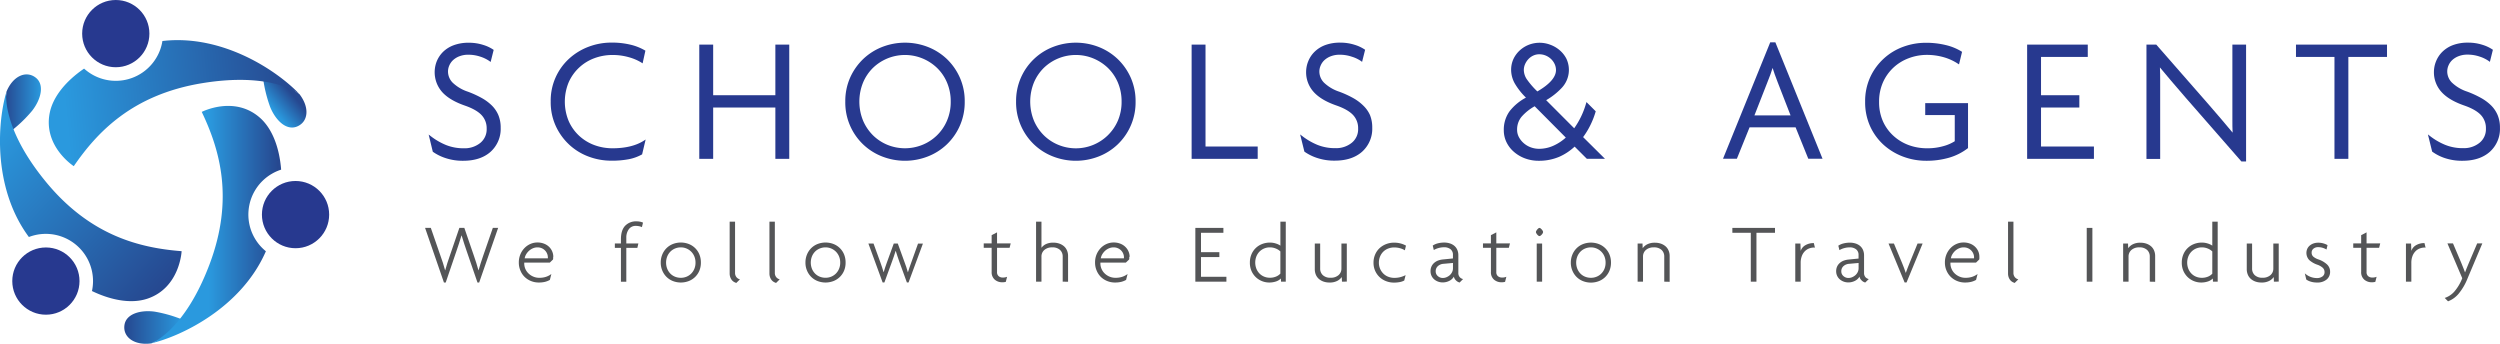 <svg id="Layer_1" data-name="Layer 1" xmlns="http://www.w3.org/2000/svg" xmlns:xlink="http://www.w3.org/1999/xlink" viewBox="0 0 1180.89 162.38"><defs><style>.cls-1{fill:#27398f;}.cls-2{fill:#545557;}.cls-3{fill:url(#linear-gradient);}.cls-4{fill:url(#linear-gradient-2);}.cls-5{fill:url(#linear-gradient-3);}.cls-6{fill:url(#linear-gradient-4);}.cls-7{fill:url(#linear-gradient-5);}.cls-8{fill:url(#linear-gradient-6);}</style><linearGradient id="linear-gradient" x1="43.39" y1="73.84" x2="60.54" y2="73.84" gradientUnits="userSpaceOnUse"><stop offset="0" stop-color="#264890"/><stop offset="1" stop-color="#2a99de"/></linearGradient><linearGradient id="linear-gradient-2" x1="116" y1="163.56" x2="36.37" y2="90.04" xlink:href="#linear-gradient"/><linearGradient id="linear-gradient-3" x1="100.13" y1="179.83" x2="127.38" y2="179.83" xlink:href="#linear-gradient"/><linearGradient id="linear-gradient-4" x1="172.43" y1="131.26" x2="139.87" y2="131.26" xlink:href="#linear-gradient"/><linearGradient id="linear-gradient-5" x1="169.8" y1="76.55" x2="178.74" y2="69.1" gradientUnits="userSpaceOnUse"><stop offset="0" stop-color="#2a99de"/><stop offset="1" stop-color="#264890"/></linearGradient><linearGradient id="linear-gradient-6" x1="180.28" y1="65.83" x2="72.05" y2="76.53" xlink:href="#linear-gradient"/></defs><title>schools-and-agents</title><path class="cls-1" d="M273.56,75a22.24,22.24,0,0,0-4.88-3.61,46.94,46.94,0,0,0-6.46-2.94,19,19,0,0,1-7.2-4.27,7.52,7.52,0,0,1-2.19-5.3,7.13,7.13,0,0,1,.62-2.83,7.62,7.62,0,0,1,1.79-2.53,9.26,9.26,0,0,1,3-1.81,11.45,11.45,0,0,1,4.22-.72,17.72,17.72,0,0,1,5.69.93,16.26,16.26,0,0,1,4.22,2.05l.6.44,1.43-5.7-.29-.2a17.73,17.73,0,0,0-4.74-2.18,21.91,21.91,0,0,0-6.75-1,19.84,19.84,0,0,0-7.15,1.19,14.29,14.29,0,0,0-5.05,3.19,13.41,13.41,0,0,0-2.93,4.44A14.11,14.11,0,0,0,250,68.54c2.29,2.6,5.9,4.77,10.72,6.45,3.61,1.24,6.28,2.75,7.93,4.48a9.05,9.05,0,0,1,2.44,6.5,8.23,8.23,0,0,1-3,6.67,11.74,11.74,0,0,1-7.81,2.54,22.08,22.08,0,0,1-8.29-1.5,30.69,30.69,0,0,1-7.18-4.12l-1.12-.86,1.95,8.1.15.11a22,22,0,0,0,5.85,2.89,25.46,25.46,0,0,0,8.39,1.28c5.41,0,9.76-1.43,12.91-4.24a14.56,14.56,0,0,0,4.77-11.37,15.28,15.28,0,0,0-1.08-5.92A14.17,14.17,0,0,0,273.56,75Z" transform="translate(-41.21 -25.14)"/><path class="cls-1" d="M330.52,95.18a24.73,24.73,0,0,1-8.55-1.5,21.61,21.61,0,0,1-7.18-4.39,21.19,21.19,0,0,1-4.94-6.93,23.9,23.9,0,0,1,0-18.39,21.34,21.34,0,0,1,12.17-11.36,24.48,24.48,0,0,1,8.46-1.5,27.91,27.91,0,0,1,7.78,1.06,22.87,22.87,0,0,1,5.89,2.51l.6.39,1.32-6-.32-.18a25.08,25.08,0,0,0-6.68-2.63,37.54,37.54,0,0,0-9.17-1,30.38,30.38,0,0,0-10.47,1.89,28.56,28.56,0,0,0-9.17,5.5,26.8,26.8,0,0,0-8.92,20.5,26.92,26.92,0,0,0,2.46,11.66,28.08,28.08,0,0,0,6.42,8.79,27.55,27.55,0,0,0,9.13,5.54,30.35,30.35,0,0,0,10.55,1.9,41.85,41.85,0,0,0,8.44-.72,21,21,0,0,0,6-2.17l.18-.11,1.66-7-1,.65C341.47,94,336.54,95.18,330.52,95.18Z" transform="translate(-41.21 -25.14)"/><polygon class="cls-1" points="366.25 44.98 336.87 44.98 336.87 21.07 330.31 21.07 330.31 75.03 336.87 75.03 336.87 50.79 366.25 50.79 366.25 75.03 372.81 75.03 372.81 21.07 366.25 21.07 366.25 44.98"/><path class="cls-1" d="M488.39,52.94a27.74,27.74,0,0,0-9-5.66,29.79,29.79,0,0,0-21.36,0,27.64,27.64,0,0,0-9,5.66,28.07,28.07,0,0,0-6.22,8.79,27.38,27.38,0,0,0-2.32,11.37A27.37,27.37,0,0,0,449,93.43a27.41,27.41,0,0,0,9,5.66,29.65,29.65,0,0,0,21.36,0,27.41,27.41,0,0,0,9-5.66,27.47,27.47,0,0,0,8.54-20.33,27.23,27.23,0,0,0-2.33-11.37A27.88,27.88,0,0,0,488.39,52.94Zm1.9,20.16a22.36,22.36,0,0,1-1.79,9.1,21.27,21.27,0,0,1-11.68,11.4,21.9,21.9,0,0,1-16.31,0,21.23,21.23,0,0,1-6.85-4.46,21.91,21.91,0,0,1-4.74-6.94,23.9,23.9,0,0,1,0-18.15,21.37,21.37,0,0,1,4.74-6.94,21.79,21.79,0,0,1,23.16-4.42,21.93,21.93,0,0,1,6.9,4.43,20.86,20.86,0,0,1,4.78,6.93A22.46,22.46,0,0,1,490.29,73.1Z" transform="translate(-41.21 -25.14)"/><path class="cls-1" d="M569.07,52.94a27.74,27.74,0,0,0-9-5.66,29.82,29.82,0,0,0-21.37,0,27.3,27.3,0,0,0-15.21,14.45,27.39,27.39,0,0,0-2.33,11.37,27.47,27.47,0,0,0,8.54,20.33,27.41,27.41,0,0,0,9,5.66,29.68,29.68,0,0,0,21.37,0,27.41,27.41,0,0,0,9-5.66,27.47,27.47,0,0,0,8.54-20.33,27.39,27.39,0,0,0-2.33-11.37A27.88,27.88,0,0,0,569.07,52.94ZM571,73.1a22.52,22.52,0,0,1-1.78,9.1,21.63,21.63,0,0,1-28,11.4,21.12,21.12,0,0,1-6.85-4.46,21.94,21.94,0,0,1-4.75-6.94,24,24,0,0,1,0-18.15,21.52,21.52,0,0,1,4.74-6.94,21.74,21.74,0,0,1,15.06-6,21.49,21.49,0,0,1,8.11,1.58,22.16,22.16,0,0,1,6.9,4.43,21.16,21.16,0,0,1,4.78,6.93A22.62,22.62,0,0,1,571,73.1Z" transform="translate(-41.21 -25.14)"/><polygon class="cls-1" points="569.43 21.07 562.87 21.07 562.87 75.03 594.08 75.03 594.08 69.21 569.43 69.21 569.43 21.07"/><path class="cls-1" d="M685.15,75a22,22,0,0,0-4.88-3.61,46.94,46.94,0,0,0-6.46-2.94,19,19,0,0,1-7.2-4.27,7.52,7.52,0,0,1-2.19-5.3,7,7,0,0,1,.63-2.83,7.35,7.35,0,0,1,1.79-2.53,9.32,9.32,0,0,1,3-1.81,11.45,11.45,0,0,1,4.22-.72,17.68,17.68,0,0,1,5.69.93A15.94,15.94,0,0,1,684,53.92l.6.44,1.43-5.7-.28-.2A18,18,0,0,0,681,46.28a22,22,0,0,0-6.75-1,19.9,19.9,0,0,0-7.16,1.19,14.24,14.24,0,0,0-5,3.19,13.11,13.11,0,0,0-2.93,4.44,13.53,13.53,0,0,0-1,5,13.81,13.81,0,0,0,3.49,9.38c2.29,2.6,5.89,4.77,10.71,6.45,3.61,1.24,6.28,2.75,7.93,4.48a9.05,9.05,0,0,1,2.44,6.5,8.19,8.19,0,0,1-3,6.67,11.72,11.72,0,0,1-7.81,2.54,22.08,22.08,0,0,1-8.29-1.5,30.63,30.63,0,0,1-7.17-4.12l-1.12-.86,2,8.1.14.11a22.12,22.12,0,0,0,5.85,2.89,25.46,25.46,0,0,0,8.39,1.28c5.42,0,9.76-1.43,12.91-4.24a14.53,14.53,0,0,0,4.77-11.37,15.47,15.47,0,0,0-1.07-5.92A14.36,14.36,0,0,0,685.15,75Z" transform="translate(-41.21 -25.14)"/><path class="cls-1" d="M792.4,84.32A39.14,39.14,0,0,0,794.88,78l.08-.28-4.37-4.37-.24.81a38.5,38.5,0,0,1-5.56,11.57L771.55,72.46a32.29,32.29,0,0,0,7.53-6,12.37,12.37,0,0,0,2-13.64,13.09,13.09,0,0,0-3.2-4,14.32,14.32,0,0,0-4.47-2.58,14.14,14.14,0,0,0-9.93,0,13.85,13.85,0,0,0-4.26,2.58,13.2,13.2,0,0,0-3.07,4.06A12.25,12.25,0,0,0,755,58.25a13.27,13.27,0,0,0,1.89,6.59A31.88,31.88,0,0,0,762,71.25a24.28,24.28,0,0,0-7.71,6.41,14.9,14.9,0,0,0-2.75,9.06,12.8,12.8,0,0,0,1.2,5.44,14.14,14.14,0,0,0,3.4,4.55,17,17,0,0,0,5.21,3.17,18.31,18.31,0,0,0,6.7,1.2,24.13,24.13,0,0,0,9.75-1.91A26.06,26.06,0,0,0,785,94.39l5.78,5.77h8.56L789,89.9A36.78,36.78,0,0,0,792.4,84.32ZM761,58.25a6.94,6.94,0,0,1,.58-2.79,8.53,8.53,0,0,1,1.57-2.39,7.35,7.35,0,0,1,2.3-1.67,6.65,6.65,0,0,1,2.86-.62,7.81,7.81,0,0,1,3.08.62,8.37,8.37,0,0,1,2.5,1.65,7.85,7.85,0,0,1,1.68,2.37,6.78,6.78,0,0,1,.62,2.83c0,3.32-3,6.71-8.8,10.08a38.64,38.64,0,0,1-4.81-5.51A8.14,8.14,0,0,1,761,58.25Zm7.22,37.18a11.36,11.36,0,0,1-4-.72,10.37,10.37,0,0,1-3.33-2,10,10,0,0,1-2.26-2.88,7.38,7.38,0,0,1-.81-3.38,9.45,9.45,0,0,1,2.08-6.12,23.24,23.24,0,0,1,6.22-5l14.71,14.8a22.42,22.42,0,0,1-5.67,3.75A16.42,16.42,0,0,1,768.25,95.43Z" transform="translate(-41.21 -25.14)"/><path class="cls-1" d="M879.81,45.13h-2.42l-22.31,55h6.55l6-14.85h21.74l6,14.85h6.73L879.94,45.44ZM887,79.66H869.92L876,64.14c.5-1.22,1-2.54,1.51-3.91.34-1,.69-2,1-3,.31,1,.64,2,1,3,.47,1.37,1,2.69,1.46,3.91Z" transform="translate(-41.21 -25.14)"/><path class="cls-1" d="M950.6,79.5h13.95V91.85a19.77,19.77,0,0,1-5.21,2.27,27.48,27.48,0,0,1-7.91,1.06,25,25,0,0,1-8.62-1.5,21.9,21.9,0,0,1-7.18-4.35,20.6,20.6,0,0,1-5-6.89,22.21,22.21,0,0,1-1.82-9.17,22.44,22.44,0,0,1,1.86-9.3A21.43,21.43,0,0,1,935.67,57a21.8,21.8,0,0,1,7.18-4.38,24,24,0,0,1,8.5-1.55,28.87,28.87,0,0,1,8,1.1,24.3,24.3,0,0,1,6.61,3l.6.39L968,49.63l-.29-.19a25.24,25.24,0,0,0-7.35-3,39,39,0,0,0-9.59-1.09,30.66,30.66,0,0,0-10.55,1.89,27.47,27.47,0,0,0-15.55,14.24,27.18,27.18,0,0,0-2.45,11.76,27.34,27.34,0,0,0,2.41,11.66A26.86,26.86,0,0,0,931,93.6a28.84,28.84,0,0,0,9.2,5.54,31,31,0,0,0,10.84,1.94,37.91,37.91,0,0,0,11.06-1.52h0a26.67,26.67,0,0,0,8.53-4.33l.19-.15V73.85H950.6Z" transform="translate(-41.21 -25.14)"/><polygon class="cls-1" points="964.09 50.79 982.19 50.79 982.19 44.98 964.09 44.98 964.09 26.89 986.17 26.89 986.17 21.07 957.53 21.07 957.53 75.03 989.08 75.03 989.08 69.21 964.09 69.21 964.09 50.79"/><path class="cls-1" d="M1095.69,81.86c0,2,0,4,.11,5.93-1.55-1.88-3.27-3.92-5.22-6.21q-3.33-3.9-6.08-7.06l-24.77-28.31h-4.63v54h6.48v-37c0-2,0-4.12-.12-6.22,1.63,2,3.43,4.11,5.39,6.42,2.25,2.66,4.54,5.33,6.82,7.93l26.27,30.06h2.22V46.21h-6.47Z" transform="translate(-41.21 -25.14)"/><polygon class="cls-1" points="1084.52 26.89 1102.7 26.89 1102.7 75.03 1109.26 75.03 1109.26 26.89 1127.52 26.89 1127.52 21.07 1084.52 21.07 1084.52 26.89"/><path class="cls-1" d="M1221,79.55a14.17,14.17,0,0,0-3.09-4.6,22.08,22.08,0,0,0-4.89-3.61,46.4,46.4,0,0,0-6.46-2.94,19,19,0,0,1-7.19-4.27,7.47,7.47,0,0,1-2.19-5.3,7.13,7.13,0,0,1,.62-2.83,7.48,7.48,0,0,1,1.79-2.53,9.26,9.26,0,0,1,3-1.81,11.35,11.35,0,0,1,4.21-.72,17.63,17.63,0,0,1,5.69.93,16.18,16.18,0,0,1,4.23,2.05l.6.44,1.42-5.7-.28-.2a17.88,17.88,0,0,0-4.74-2.18,22,22,0,0,0-6.75-1,19.84,19.84,0,0,0-7.15,1.19,14.29,14.29,0,0,0-5,3.19,13.26,13.26,0,0,0-2.93,4.44,13.52,13.52,0,0,0-1,5,13.8,13.8,0,0,0,3.48,9.38c2.29,2.6,5.89,4.77,10.71,6.45,3.62,1.24,6.29,2.75,7.94,4.48a9.09,9.09,0,0,1,2.43,6.5,8.21,8.21,0,0,1-3,6.67,11.74,11.74,0,0,1-7.81,2.54,22,22,0,0,1-8.29-1.5,30.49,30.49,0,0,1-7.18-4.12l-1.12-.86,2,8.1.15.11A21.88,21.88,0,0,0,1196,99.8a25.52,25.52,0,0,0,8.4,1.28c5.41,0,9.75-1.43,12.9-4.24a14.53,14.53,0,0,0,4.78-11.37A15.28,15.28,0,0,0,1221,79.55Z" transform="translate(-41.21 -25.14)"/><path class="cls-2" d="M267.55,158.59h-.8l-5.09-14.81c-.4-1.17-.79-2.34-1.18-3.52s-.79-2.48-1.21-3.88h-.08c-.43,1.4-.83,2.7-1.21,3.88s-.78,2.35-1.18,3.52l-5.05,14.81h-.84L242,132.79h2.71l4.62,13.34c.37,1,.74,2.11,1.11,3.22s.7,2.26,1,3.43h.08c.32-1.14.65-2.27,1-3.39s.72-2.2,1.1-3.26l4.57-13.34h2.35l4.58,13.34c.77,2.18,1.46,4.39,2.07,6.65h.08c.32-1.09.66-2.2,1-3.33s.74-2.23,1.11-3.32L274,132.79h2.51Z" transform="translate(-41.21 -25.14)"/><path class="cls-2" d="M302.5,146.49v.64a2.21,2.21,0,0,1-.08.59l-1.51,1.47H288.85a6.53,6.53,0,0,0,1.83,4.94,7.14,7.14,0,0,0,2.31,1.61,7.06,7.06,0,0,0,3,.62,10,10,0,0,0,3-.42,9,9,0,0,0,2.66-1.37l-.71,2.79a9.13,9.13,0,0,1-2.29.91,12.1,12.1,0,0,1-2.93.32,9.68,9.68,0,0,1-3.68-.7,9.24,9.24,0,0,1-3-1.93,8.87,8.87,0,0,1-2-3,9.33,9.33,0,0,1-.76-3.81,9.65,9.65,0,0,1,.76-3.92,9.34,9.34,0,0,1,2-3,8.63,8.63,0,0,1,2.78-1.89,8.1,8.1,0,0,1,3.19-.66,8.4,8.4,0,0,1,3.24.58,7,7,0,0,1,2.37,1.53,6.63,6.63,0,0,1,1.95,4.62Zm-2.51.16a4.24,4.24,0,0,0-.32-1.61,4.7,4.7,0,0,0-.93-1.5,4.87,4.87,0,0,0-1.53-1.11,5,5,0,0,0-2.15-.44,5.31,5.31,0,0,0-2.13.44,6.41,6.41,0,0,0-1.81,1.15,7,7,0,0,0-1.36,1.65,5.39,5.39,0,0,0-.71,1.93H300A2.06,2.06,0,0,0,300,146.65Z" transform="translate(-41.21 -25.14)"/><path class="cls-2" d="M344.42,132.44a5,5,0,0,0-1.32-.44,7.21,7.21,0,0,0-1.55-.16,3.88,3.88,0,0,0-3.32,1.59,6.61,6.61,0,0,0-1.18,4v2.71h5.7l-.48,2.07h-5.22v16h-2.54v-16h-2.87v-2.07h2.87v-2q0-4.19,1.95-6.31a7.07,7.07,0,0,1,5.49-2.13,7.65,7.65,0,0,1,1.61.16,5.73,5.73,0,0,1,1.38.44Z" transform="translate(-41.21 -25.14)"/><path class="cls-2" d="M372.28,149.19a9.84,9.84,0,0,1-.71,3.79,8.91,8.91,0,0,1-5,4.91,10.45,10.45,0,0,1-7.52,0,8.89,8.89,0,0,1-3-1.95,9.13,9.13,0,0,1-2-3,9.49,9.49,0,0,1-.73-3.79,9.68,9.68,0,0,1,.73-3.8,9.11,9.11,0,0,1,2-3,8.89,8.89,0,0,1,3-1.95,10.45,10.45,0,0,1,7.52,0,8.87,8.87,0,0,1,5,4.93A10,10,0,0,1,372.28,149.19Zm-2.54,0a7.53,7.53,0,0,0-.54-2.9,6.94,6.94,0,0,0-1.49-2.27,7.06,7.06,0,0,0-2.21-1.49,6.77,6.77,0,0,0-2.69-.54,7,7,0,0,0-2.75.54,6.73,6.73,0,0,0-2.21,1.49,7.06,7.06,0,0,0-1.47,2.27,8.08,8.08,0,0,0,0,5.81,7.06,7.06,0,0,0,1.47,2.27,6.39,6.39,0,0,0,2.21,1.47,7.16,7.16,0,0,0,2.75.52,6.93,6.93,0,0,0,2.69-.52,6.68,6.68,0,0,0,2.21-1.47,6.94,6.94,0,0,0,1.49-2.27A7.54,7.54,0,0,0,369.74,149.19Z" transform="translate(-41.21 -25.14)"/><path class="cls-2" d="M389,158.79a6.2,6.2,0,0,1-1.08-.48,3.69,3.69,0,0,1-1-.85,4.64,4.64,0,0,1-.75-1.34,5.28,5.28,0,0,1-.3-1.87v-24.4h2.55V154a3.12,3.12,0,0,0,.69,2.09,2.94,2.94,0,0,0,1.62,1Z" transform="translate(-41.21 -25.14)"/><path class="cls-2" d="M407.79,158.79a6.2,6.2,0,0,1-1.08-.48,3.69,3.69,0,0,1-1-.85,4.64,4.64,0,0,1-.75-1.34,5.28,5.28,0,0,1-.3-1.87v-24.4h2.55V154a3.12,3.12,0,0,0,.69,2.09,3,3,0,0,0,1.61,1Z" transform="translate(-41.21 -25.14)"/><path class="cls-2" d="M440.63,149.19a9.66,9.66,0,0,1-.71,3.79,8.91,8.91,0,0,1-5,4.91,10.45,10.45,0,0,1-7.52,0,8.89,8.89,0,0,1-3-1.95,9.13,9.13,0,0,1-2-3,9.49,9.49,0,0,1-.73-3.79,9.68,9.68,0,0,1,.73-3.8,9.11,9.11,0,0,1,2-3,8.89,8.89,0,0,1,3-1.95,10.45,10.45,0,0,1,7.52,0,8.87,8.87,0,0,1,5,4.93A9.85,9.85,0,0,1,440.63,149.19Zm-2.54,0a7.53,7.53,0,0,0-.54-2.9,6.94,6.94,0,0,0-1.49-2.27,7.06,7.06,0,0,0-2.21-1.49,6.73,6.73,0,0,0-2.69-.54,7,7,0,0,0-2.75.54A6.73,6.73,0,0,0,426.2,144a7.06,7.06,0,0,0-1.47,2.27,8.08,8.08,0,0,0,0,5.81,7.06,7.06,0,0,0,1.47,2.27,6.39,6.39,0,0,0,2.21,1.47,7.16,7.16,0,0,0,2.75.52,6.9,6.9,0,0,0,2.69-.52,6.68,6.68,0,0,0,2.21-1.47,6.94,6.94,0,0,0,1.49-2.27A7.54,7.54,0,0,0,438.09,149.19Z" transform="translate(-41.21 -25.14)"/><path class="cls-2" d="M470.37,158.55h-.79L466,148.72c-.29-.83-.57-1.65-.85-2.47s-.55-1.67-.82-2.55h-.08l-.83,2.57q-.4,1.22-.84,2.37l-3.62,9.91h-.84l-6.73-18.39h2.43l3.27,9c.29.77.55,1.53.79,2.3s.47,1.5.68,2.19h.08c.21-.69.44-1.43.69-2.23s.52-1.53.78-2.23l3.27-9h1.91l3.26,9c.27.69.52,1.42.78,2.19s.48,1.53.69,2.3h.08c.24-.77.49-1.52.74-2.27s.51-1.47.78-2.19l3.22-9h2.31Z" transform="translate(-41.21 -25.14)"/><path class="cls-2" d="M518.1,142.19h-5.93v11.46a2.36,2.36,0,0,0,.78,1.95,2.83,2.83,0,0,0,1.89.64,5.06,5.06,0,0,0,2.07-.36l-.6,2.39a5.62,5.62,0,0,1-1.67.2,5.26,5.26,0,0,1-3.56-1.25,4.56,4.56,0,0,1-1.46-3.65V142.19h-3.74v-2.07h3.74v-3.9l2.55-1.32v5.22h6.45Z" transform="translate(-41.21 -25.14)"/><path class="cls-2" d="M543.18,158.19V146.32a4.14,4.14,0,0,0-1.26-3.12,5.12,5.12,0,0,0-3.68-1.21,5.42,5.42,0,0,0-3.71,1.21,4,4,0,0,0-1.38,3.12v11.87H530.6V129.85h2.55l0,12.34a5.72,5.72,0,0,1,2-1.69,7.83,7.83,0,0,1,3.68-.74,8.31,8.31,0,0,1,2.73.44,6.9,6.9,0,0,1,2.19,1.23,5.41,5.41,0,0,1,1.45,2,6.46,6.46,0,0,1,.52,2.65v12.14Z" transform="translate(-41.21 -25.14)"/><path class="cls-2" d="M574.63,146.49v.64a2.21,2.21,0,0,1-.08.59L573,149.19H561a6.59,6.59,0,0,0,1.84,4.94,7.27,7.27,0,0,0,5.33,2.23,10.1,10.1,0,0,0,3-.42,9,9,0,0,0,2.66-1.37l-.71,2.79a9.28,9.28,0,0,1-2.29.91,12.1,12.1,0,0,1-2.93.32,9.64,9.64,0,0,1-3.68-.7,9.28,9.28,0,0,1-3-1.93,9.17,9.17,0,0,1-2-3,9.49,9.49,0,0,1-.75-3.81,9.82,9.82,0,0,1,.75-3.92,9.69,9.69,0,0,1,2-3,8.78,8.78,0,0,1,2.79-1.89,8.1,8.1,0,0,1,3.19-.66,8.4,8.4,0,0,1,3.24.58,7,7,0,0,1,2.37,1.53,6.63,6.63,0,0,1,2,4.62Zm-2.51.16a4.44,4.44,0,0,0-.32-1.61,4.7,4.7,0,0,0-.93-1.5,4.88,4.88,0,0,0-3.69-1.55,5.3,5.3,0,0,0-2.12.44,6.46,6.46,0,0,0-1.82,1.15,7.17,7.17,0,0,0-1.35,1.65,5.61,5.61,0,0,0-.72,1.93h10.91A2.06,2.06,0,0,0,572.12,146.65Z" transform="translate(-41.21 -25.14)"/><path class="cls-2" d="M605.84,158.19v-25.4h13.25v2.31H608.51v9.16h8.67v2.31h-8.67v9.31h12v2.31Z" transform="translate(-41.21 -25.14)"/><path class="cls-2" d="M646.32,158.19l-.08-1.51a5.66,5.66,0,0,1-2.36,1.43,10.2,10.2,0,0,1-3.21.48,9.24,9.24,0,0,1-6.23-2.49,9.18,9.18,0,0,1-2.07-2.94,9.6,9.6,0,0,1-.77-4,9.85,9.85,0,0,1,.71-3.8,8.87,8.87,0,0,1,5-4.93,9.87,9.87,0,0,1,3.76-.7,8.87,8.87,0,0,1,2.82.44,7.75,7.75,0,0,1,2.12,1V129.85h2.54v28.34ZM646,143.9a6.67,6.67,0,0,0-2.12-1.35,7.13,7.13,0,0,0-2.82-.56,6.8,6.8,0,0,0-4.92,2,7.06,7.06,0,0,0-1.47,2.27,8.08,8.08,0,0,0,0,5.81,7.06,7.06,0,0,0,1.47,2.27,6.5,6.5,0,0,0,2.19,1.47,7,7,0,0,0,2.73.52,7.3,7.3,0,0,0,2.82-.52,5.72,5.72,0,0,0,2.12-1.43Z" transform="translate(-41.21 -25.14)"/><path class="cls-2" d="M675.1,158.19,675,156a6.06,6.06,0,0,1-2.11,1.81,7.7,7.7,0,0,1-3.77.78,8.25,8.25,0,0,1-2.72-.44,6.75,6.75,0,0,1-2.18-1.23,5.52,5.52,0,0,1-1.45-2,6.63,6.63,0,0,1-.51-2.65V140.16h2.54V152a4.15,4.15,0,0,0,1.27,3.12,5.09,5.09,0,0,0,3.67,1.21,5.42,5.42,0,0,0,3.71-1.21,4,4,0,0,0,1.39-3.12V140.16h2.54v18Z" transform="translate(-41.21 -25.14)"/><path class="cls-2" d="M704.8,143.38a8.21,8.21,0,0,0-2.33-1,10,10,0,0,0-2.68-.36,7.71,7.71,0,0,0-2.85.52,6.61,6.61,0,0,0-2.31,1.47,6.87,6.87,0,0,0-1.53,2.29,7.52,7.52,0,0,0-.56,2.92,7.15,7.15,0,0,0,2.13,5.18,6.61,6.61,0,0,0,2.31,1.47,7.81,7.81,0,0,0,2.89.52,11.3,11.3,0,0,0,2.64-.3,12.19,12.19,0,0,0,2.65-1l-.64,2.55a7.23,7.23,0,0,1-2.19.75,14.3,14.3,0,0,1-2.66.24,10.33,10.33,0,0,1-3.67-.66,9.15,9.15,0,0,1-6-8.74,9.5,9.5,0,0,1,.78-3.9,8.82,8.82,0,0,1,2.11-3,9.8,9.8,0,0,1,3.08-1.89,10.26,10.26,0,0,1,3.71-.68,11.68,11.68,0,0,1,3.18.4,10.68,10.68,0,0,1,2.47,1Z" transform="translate(-41.21 -25.14)"/><path class="cls-2" d="M730.68,158.59a3.51,3.51,0,0,1-1.72-1,3.24,3.24,0,0,1-1-1.79,5.05,5.05,0,0,1-2.15,2,6.73,6.73,0,0,1-3.11.74,6.18,6.18,0,0,1-2.32-.42,5.81,5.81,0,0,1-1.84-1.13,5,5,0,0,1-1.61-3.73,5.3,5.3,0,0,1,.48-2.31,5.1,5.1,0,0,1,1.29-1.68,6.12,6.12,0,0,1,1.85-1.08,9.2,9.2,0,0,1,2.15-.49l4.82-.48v-1.71a3.28,3.28,0,0,0-1.11-2.62,4.74,4.74,0,0,0-3.15-.95,9.23,9.23,0,0,0-2.57.37,8.5,8.5,0,0,0-2.21.94l-.51-2.11a7.67,7.67,0,0,1,2.46-1.07,12.1,12.1,0,0,1,2.95-.36,8.49,8.49,0,0,1,2.67.4,6.24,6.24,0,0,1,2.13,1.15,5.17,5.17,0,0,1,1.39,1.89,6.4,6.4,0,0,1,.5,2.57V154a2.87,2.87,0,0,0,.68,2.07,2.78,2.78,0,0,0,1.55.88Zm-3.15-9.24-4.42.4a4.38,4.38,0,0,0-2.74,1.12,3.18,3.18,0,0,0-1,2.43,2.86,2.86,0,0,0,1,2.24,3.47,3.47,0,0,0,2.42.9,4.3,4.3,0,0,0,1.64-.34,5.75,5.75,0,0,0,1.53-.93,4.81,4.81,0,0,0,1.13-1.46,4.07,4.07,0,0,0,.44-1.93Z" transform="translate(-41.21 -25.14)"/><path class="cls-2" d="M753.92,142.19H748v11.46a2.36,2.36,0,0,0,.78,1.95,2.87,2.87,0,0,0,1.89.64,5.06,5.06,0,0,0,2.07-.36l-.6,2.39a5.57,5.57,0,0,1-1.67.2,5.28,5.28,0,0,1-3.56-1.25,4.55,4.55,0,0,1-1.45-3.65V142.19H741.7v-2.07h3.75v-3.9L748,134.9v5.22h6.45Z" transform="translate(-41.21 -25.14)"/><path class="cls-2" d="M770.09,134.74a1.27,1.27,0,0,1-.18.58,2.8,2.8,0,0,1-.46.64,4.2,4.2,0,0,1-.56.5.76.76,0,0,1-1,0,3.14,3.14,0,0,1-.54-.5,3.47,3.47,0,0,1-.44-.64,1,1,0,0,1,0-1.15,3.47,3.47,0,0,1,.44-.64,3.76,3.76,0,0,1,.54-.52.71.71,0,0,1,1,0,5.31,5.31,0,0,1,.56.52,2.8,2.8,0,0,1,.46.64A1.27,1.27,0,0,1,770.09,134.74Zm-3,23.45v-18h2.55v18Z" transform="translate(-41.21 -25.14)"/><path class="cls-2" d="M802.17,149.19a9.84,9.84,0,0,1-.71,3.79,9.08,9.08,0,0,1-2,3,9,9,0,0,1-3,1.95,10.45,10.45,0,0,1-7.52,0,8.89,8.89,0,0,1-3-1.95,9.13,9.13,0,0,1-2-3,9.49,9.49,0,0,1-.74-3.79,9.68,9.68,0,0,1,.74-3.8,9.11,9.11,0,0,1,2-3,8.89,8.89,0,0,1,3-1.95,10.45,10.45,0,0,1,7.52,0,8.87,8.87,0,0,1,5,4.93A10,10,0,0,1,802.17,149.19Zm-2.55,0a7.72,7.72,0,0,0-.53-2.9,6.89,6.89,0,0,0-3.71-3.76,6.68,6.68,0,0,0-2.68-.54,7,7,0,0,0-2.75.54,6.63,6.63,0,0,0-2.21,1.49,7.06,7.06,0,0,0-1.47,2.27,8.08,8.08,0,0,0,0,5.81,7.06,7.06,0,0,0,1.47,2.27,6.3,6.3,0,0,0,2.21,1.47,7.16,7.16,0,0,0,2.75.52,6.85,6.85,0,0,0,2.68-.52,6.48,6.48,0,0,0,2.21-1.47,6.81,6.81,0,0,0,1.5-2.27A7.73,7.73,0,0,0,799.62,149.19Z" transform="translate(-41.21 -25.14)"/><path class="cls-2" d="M827.33,158.19V146.32a4.14,4.14,0,0,0-1.26-3.12,5.12,5.12,0,0,0-3.68-1.21,5.42,5.42,0,0,0-3.71,1.21,4,4,0,0,0-1.38,3.12v11.87h-2.55v-18h2.31l.08,2.19a5.93,5.93,0,0,1,2.1-1.81,7.72,7.72,0,0,1,3.77-.78,8.21,8.21,0,0,1,2.72.44,6.75,6.75,0,0,1,2.18,1.23,5.3,5.3,0,0,1,1.45,2,6.46,6.46,0,0,1,.52,2.65v12.14Z" transform="translate(-41.21 -25.14)"/><path class="cls-2" d="M870.88,135.1v23.09h-2.67V135.1H859.5v-2.31h20.14v2.31Z" transform="translate(-41.21 -25.14)"/><path class="cls-2" d="M898.11,142.07a6.44,6.44,0,0,0-2.43.46,5.65,5.65,0,0,0-2,1.35,6.41,6.41,0,0,0-1.39,2.27,8.91,8.91,0,0,0-.52,3.2v8.84h-2.55v-18h2.43l.12,3.46a4.93,4.93,0,0,1,2.21-2.68,7.55,7.55,0,0,1,4-1l.52,2.15Z" transform="translate(-41.21 -25.14)"/><path class="cls-2" d="M922.27,158.59a3.52,3.52,0,0,1-1.71-1,3.24,3.24,0,0,1-1-1.79,5.05,5.05,0,0,1-2.15,2,6.73,6.73,0,0,1-3.11.74,6.27,6.27,0,0,1-2.33-.42,5.87,5.87,0,0,1-1.83-1.13,4.92,4.92,0,0,1-1.19-1.67,5,5,0,0,1-.42-2.06A5.3,5.3,0,0,1,909,151a5.1,5.1,0,0,1,1.29-1.68,6,6,0,0,1,1.85-1.08,9.2,9.2,0,0,1,2.15-.49l4.82-.48v-1.71a3.26,3.26,0,0,0-1.12-2.62,4.71,4.71,0,0,0-3.14-.95,9.18,9.18,0,0,0-2.57.37,8.5,8.5,0,0,0-2.21.94l-.52-2.11a7.73,7.73,0,0,1,2.47-1.07,12.1,12.1,0,0,1,3-.36,8.58,8.58,0,0,1,2.67.4,6.24,6.24,0,0,1,2.13,1.15,5.28,5.28,0,0,1,1.39,1.89,6.4,6.4,0,0,1,.5,2.57V154a2.91,2.91,0,0,0,.67,2.07,2.81,2.81,0,0,0,1.56.88Zm-3.14-9.24-4.42.4a4.43,4.43,0,0,0-2.75,1.12,3.21,3.21,0,0,0-1,2.43,2.88,2.88,0,0,0,1,2.24,3.51,3.51,0,0,0,2.43.9,4.22,4.22,0,0,0,1.63-.34,5.65,5.65,0,0,0,1.54-.93,4.81,4.81,0,0,0,1.13-1.46,4.19,4.19,0,0,0,.44-1.93Z" transform="translate(-41.21 -25.14)"/><path class="cls-2" d="M941.78,158.55h-.92l-7.6-18.39h2.55l3.86,9.23c.29.75.59,1.5.9,2.27s.57,1.54.81,2.31h.08c.27-.77.55-1.53.84-2.29s.59-1.52.91-2.29l3.78-9.23h2.39Z" transform="translate(-41.21 -25.14)"/><path class="cls-2" d="M976.18,146.49v.64a2.21,2.21,0,0,1-.08.59l-1.52,1.47H962.52a6.48,6.48,0,0,0,.4,2.65,6.56,6.56,0,0,0,1.43,2.29,7.37,7.37,0,0,0,2.31,1.61,7.08,7.08,0,0,0,3,.62,10,10,0,0,0,3-.42,9.16,9.16,0,0,0,2.67-1.37l-.72,2.79a9.13,9.13,0,0,1-2.29.91,12,12,0,0,1-2.92.32,9.73,9.73,0,0,1-3.69-.7,9.24,9.24,0,0,1-3-1.93,9,9,0,0,1-2.05-3,9.33,9.33,0,0,1-.76-3.81,9.65,9.65,0,0,1,.76-3.92,9.51,9.51,0,0,1,2-3,8.57,8.57,0,0,1,2.79-1.89,8,8,0,0,1,3.18-.66,8.49,8.49,0,0,1,3.25.58,6.88,6.88,0,0,1,2.36,1.53,6.54,6.54,0,0,1,1.46,2.17A6.47,6.47,0,0,1,976.18,146.49Zm-2.51.16a4.44,4.44,0,0,0-.32-1.61,4.73,4.73,0,0,0-.94-1.5,4.87,4.87,0,0,0-1.53-1.11,5,5,0,0,0-2.15-.44,5.38,5.38,0,0,0-2.13.44,6.41,6.41,0,0,0-1.81,1.15,7.17,7.17,0,0,0-1.35,1.65,5.42,5.42,0,0,0-.72,1.93h10.91A2.72,2.72,0,0,0,973.67,146.65Z" transform="translate(-41.21 -25.14)"/><path class="cls-2" d="M992.85,158.79a6.2,6.2,0,0,1-1.08-.48,3.69,3.69,0,0,1-1-.85,4.88,4.88,0,0,1-.75-1.34,5.28,5.28,0,0,1-.3-1.87v-24.4h2.55V154a3.12,3.12,0,0,0,.69,2.09,3,3,0,0,0,1.62,1Z" transform="translate(-41.21 -25.14)"/><path class="cls-2" d="M1026.89,158.19v-25.4h2.67v25.4Z" transform="translate(-41.21 -25.14)"/><path class="cls-2" d="M1056.67,158.19V146.32a4.12,4.12,0,0,0-1.27-3.12,5.08,5.08,0,0,0-3.67-1.21,5.42,5.42,0,0,0-3.71,1.21,4,4,0,0,0-1.38,3.12v11.87h-2.55v-18h2.31l.07,2.19a6.06,6.06,0,0,1,2.11-1.81,7.7,7.7,0,0,1,3.77-.78,8.25,8.25,0,0,1,2.72.44,6.75,6.75,0,0,1,2.18,1.23,5.52,5.52,0,0,1,1.45,2,6.63,6.63,0,0,1,.51,2.65v12.14Z" transform="translate(-41.21 -25.14)"/><path class="cls-2" d="M1086.52,158.19l-.08-1.51a5.63,5.63,0,0,1-2.37,1.43,10.09,10.09,0,0,1-3.2.48,9.24,9.24,0,0,1-6.23-2.49,9.18,9.18,0,0,1-2.07-2.94,9.6,9.6,0,0,1-.78-4,9.85,9.85,0,0,1,.72-3.8,8.87,8.87,0,0,1,5-4.93,9.83,9.83,0,0,1,3.76-.7,8.87,8.87,0,0,1,2.82.44,7.54,7.54,0,0,1,2.11,1V129.85h2.55v28.34Zm-.32-14.29a6.5,6.5,0,0,0-2.11-1.35,7.13,7.13,0,0,0-2.82-.56,6.86,6.86,0,0,0-2.73.54,6.75,6.75,0,0,0-2.19,1.49,7.06,7.06,0,0,0-1.47,2.27,8.08,8.08,0,0,0,0,5.81,7.06,7.06,0,0,0,1.47,2.27,6.4,6.4,0,0,0,2.19,1.47,7,7,0,0,0,2.73.52,7.34,7.34,0,0,0,2.82-.52,5.6,5.6,0,0,0,2.11-1.43Z" transform="translate(-41.21 -25.14)"/><path class="cls-2" d="M1115.3,158.19l-.07-2.19a6.06,6.06,0,0,1-2.11,1.81,7.7,7.7,0,0,1-3.77.78,8.25,8.25,0,0,1-2.72-.44,6.75,6.75,0,0,1-2.18-1.23,5.41,5.41,0,0,1-1.45-2,6.63,6.63,0,0,1-.52-2.65V140.16H1105V152a4.12,4.12,0,0,0,1.27,3.12,5.08,5.08,0,0,0,3.67,1.21,5.42,5.42,0,0,0,3.71-1.21,4,4,0,0,0,1.38-3.12V140.16h2.55v18Z" transform="translate(-41.21 -25.14)"/><path class="cls-2" d="M1141.85,153.49a4.63,4.63,0,0,1-1.65,3.69,6.72,6.72,0,0,1-4.52,1.41,9.57,9.57,0,0,1-3-.42,6.69,6.69,0,0,1-2.09-1l-.68-2.91a8.49,8.49,0,0,0,5.75,2.23,4.24,4.24,0,0,0,2.56-.76,2.4,2.4,0,0,0,1-2.07,2.73,2.73,0,0,0-.91-2.09,7.61,7.61,0,0,0-2.42-1.37,11.26,11.26,0,0,1-3.86-2.19,4.88,4.88,0,0,1-.95-5.37,4.34,4.34,0,0,1,1.15-1.5,5.52,5.52,0,0,1,1.76-1,6.73,6.73,0,0,1,2.23-.36,8.42,8.42,0,0,1,2.68.4,7.63,7.63,0,0,1,1.73.75l-.48,2.07a8.72,8.72,0,0,0-1.59-.73,7,7,0,0,0-2.38-.38,3.29,3.29,0,0,0-2.2.72,2.31,2.31,0,0,0-.85,1.87,2.44,2.44,0,0,0,.81,1.91,7.4,7.4,0,0,0,2.33,1.27,11.49,11.49,0,0,1,4,2.27A4.66,4.66,0,0,1,1141.85,153.49Z" transform="translate(-41.21 -25.14)"/><path class="cls-2" d="M1165,142.19h-5.93v11.46a2.36,2.36,0,0,0,.78,1.95,2.87,2.87,0,0,0,1.89.64,5.06,5.06,0,0,0,2.07-.36l-.6,2.39a5.57,5.57,0,0,1-1.67.2,5.28,5.28,0,0,1-3.56-1.25,4.56,4.56,0,0,1-1.46-3.65V142.19h-3.74v-2.07h3.74v-3.9l2.55-1.32v5.22h6.45Z" transform="translate(-41.21 -25.14)"/><path class="cls-2" d="M1186.56,142.07a6.44,6.44,0,0,0-2.43.46,5.65,5.65,0,0,0-2,1.35,6.41,6.41,0,0,0-1.39,2.27,8.91,8.91,0,0,0-.52,3.2v8.84h-2.55v-18h2.43l.12,3.46a4.93,4.93,0,0,1,2.21-2.68,7.55,7.55,0,0,1,4-1l.52,2.15Z" transform="translate(-41.21 -25.14)"/><path class="cls-2" d="M1206.78,156.64a26.85,26.85,0,0,1-4.32,7.36,12.15,12.15,0,0,1-4.91,3.47l-1.56-1.6a10.27,10.27,0,0,0,4.54-3,21.93,21.93,0,0,0,3.74-6.31l-7-16.44h2.63l3.86,9.07.89,2.21c.31.76.61,1.54.9,2.33h.08q.43-1.16.87-2.25c.3-.73.6-1.46.92-2.21l3.9-9.15h2.43Z" transform="translate(-41.21 -25.14)"/><circle class="cls-1" cx="21.68" cy="132.77" r="15.88"/><path class="cls-3" d="M44.25,68.5c3-7.41,9.18-10.16,13.71-6.78s2.52,10.49-1.55,15.71a63.77,63.77,0,0,1-10.49,10L43.39,77.31Z" transform="translate(-41.21 -25.14)"/><path class="cls-4" d="M127,143.79s-.8,17.27-16.16,22.43c-7.25,2.43-16.61,1-26.19-3.61a22,22,0,0,0,.5-4.7,22.3,22.3,0,0,0-22.29-22.3,22.07,22.07,0,0,0-8,1.48c-.23-.3-.45-.6-.67-.91C37.84,113.27,40,82.86,44.24,68.54c-.13.91-2.2,17,18.44,42.23C83.92,136.76,107.62,142.26,127,143.79Z" transform="translate(-41.21 -25.14)"/><circle class="cls-1" cx="139.6" cy="101.37" r="15.88"/><path class="cls-5" d="M112.69,187.34c-7.94,1.08-13.39-2.86-12.72-8.47s7.82-7.43,14.37-6.51a63.33,63.33,0,0,1,13.89,4.09l-7.48,7.23Z" transform="translate(-41.21 -25.14)"/><path class="cls-6" d="M136.51,78s15.35-7.94,27.5,2.78c5.73,5.07,9.16,13.89,10,24.49a21.77,21.77,0,0,0-4.32,1.92,22.28,22.28,0,0,0-2.89,36.63l-.45,1c-11.65,25.64-39.07,39-53.59,42.47.86-.35,15.82-6.59,27.35-37.09C152,118.86,144.89,95.59,136.51,78Z" transform="translate(-41.21 -25.14)"/><circle class="cls-1" cx="54.69" cy="15.88" r="15.88"/><path class="cls-7" d="M182.64,69.59c4.91,6.34,4.22,13-1,15.26s-10.35-3.06-12.83-9.2a63.6,63.6,0,0,1-3.39-14.07l10,2.86Z" transform="translate(-41.21 -25.14)"/><path class="cls-8" d="M76.06,103.63S61.5,94.3,64.71,78.42c1.52-7.49,7.45-14.88,16.22-20.87a22.8,22.8,0,0,0,3.82,2.78,22.3,22.3,0,0,0,30.46-8.16,21.86,21.86,0,0,0,2.71-7.66l1.13-.12c28-2.74,53.28,14.34,63.57,25.17-.72-.57-13.61-10.4-45.79-5.15C103.7,69.81,87.09,87.59,76.06,103.63Z" transform="translate(-41.21 -25.14)"/></svg>